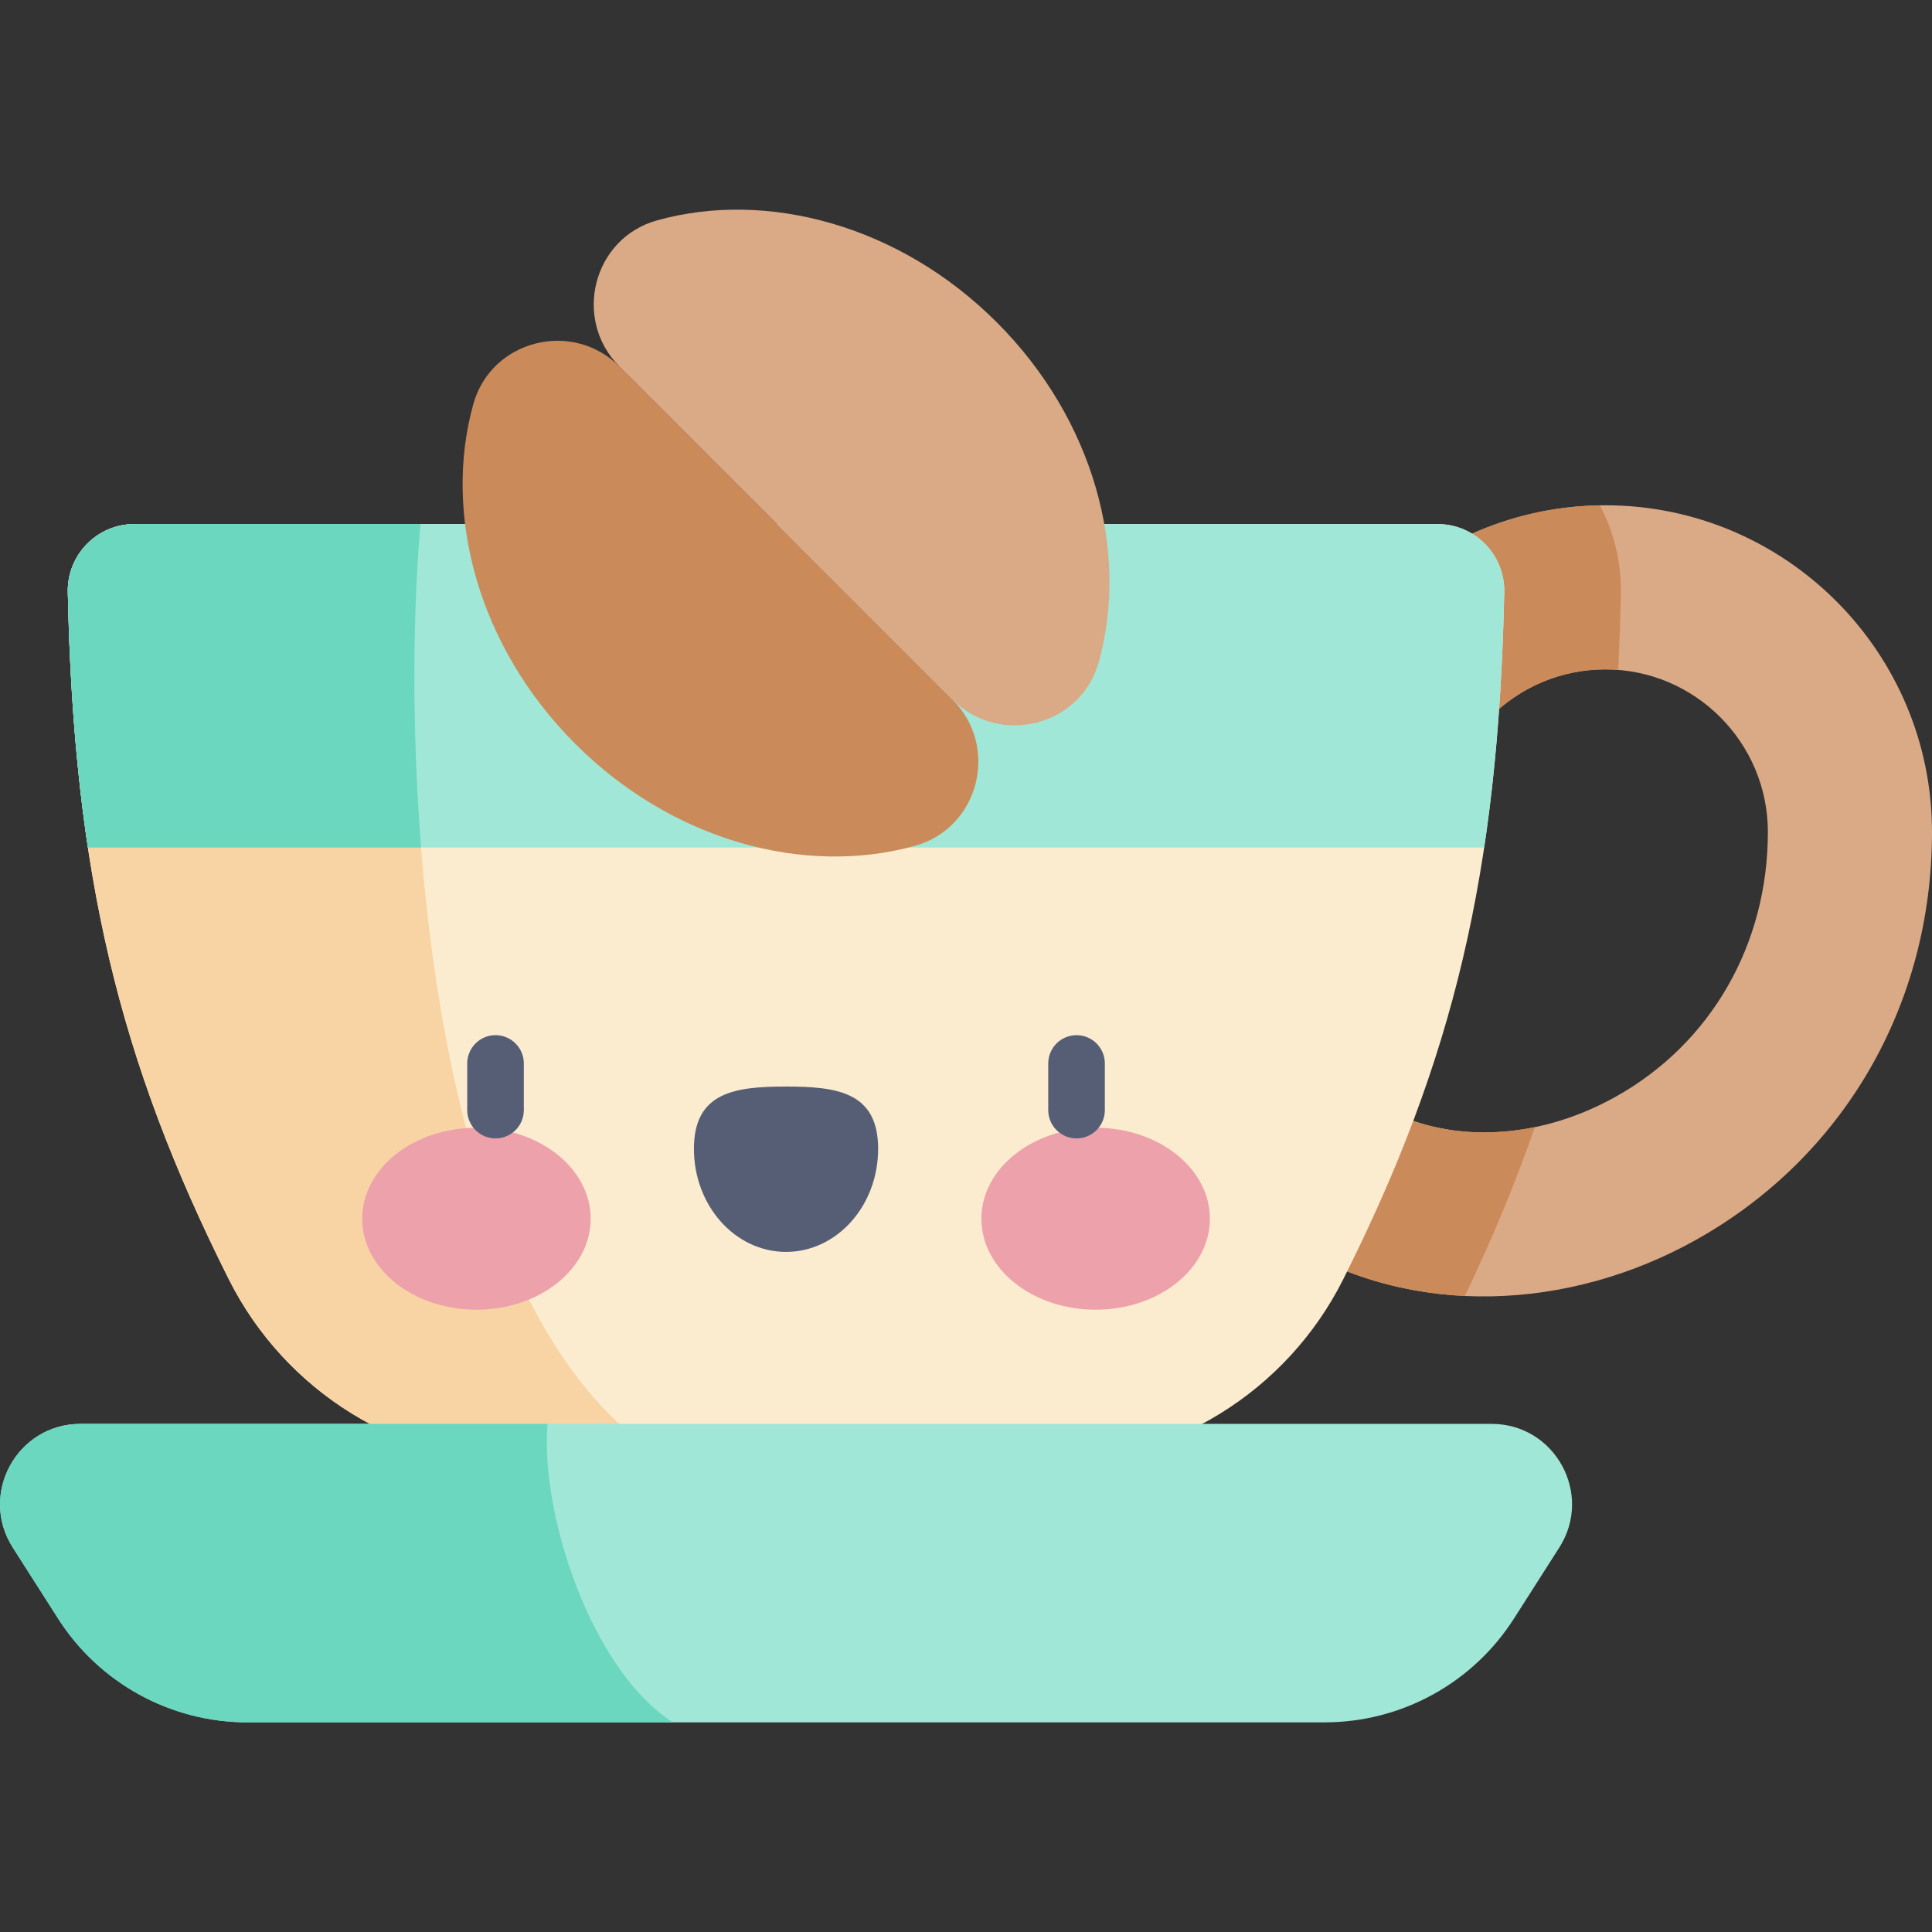 <svg id="Capa_1" enable-background="new 0 0 512 512" height="512" viewBox="0 0 512 512" width="512" xmlns="http://www.w3.org/2000/svg"><rect x="0" y="0" width="512" height="512" fill="#333333" stroke="none"/><g><path d="m341.657 329.343c-10.232-6.29-13.427-19.685-7.136-29.916 6.291-10.232 19.686-13.426 29.916-7.136 17.858 10.979 42.277 10.351 63.726-1.641 25.261-14.122 40.342-40.347 40.342-70.15 0-23.767-19.336-43.103-43.103-43.103s-43.103 19.336-43.103 43.103c0 12.011-9.737 21.747-21.747 21.747-12.011 0-21.747-9.737-21.747-21.747 0-47.75 38.848-86.598 86.598-86.598s86.598 38.848 86.598 86.598c0 45.779-23.407 86.197-62.612 108.115-33.547 18.753-75.046 20.824-107.732.728z" fill="#daa985"/><g fill="#cb8a5a"><path d="m388.209 343.45c7.232-15.136 13.378-29.904 18.542-44.748-15.14 3.126-30.229 1.019-42.314-6.411-10.23-6.29-23.625-3.096-29.916 7.136-6.291 10.231-3.096 23.625 7.136 29.916 14.298 8.791 30.283 13.34 46.552 14.107z"/><path d="m338.804 220.5c0 12.011 9.737 21.747 21.747 21.747 12.011 0 21.747-9.737 21.747-21.747 0-23.767 19.336-43.103 43.103-43.103 1.159 0 2.303.059 3.438.15.322-6.487.558-13.121.703-19.943.178-8.384-1.758-16.467-5.559-23.666-47.095.762-85.179 39.287-85.179 86.562z"/></g><path d="m398.645 156.948c-1.581 74.417-13.472 123.92-42.68 182.092-14.987 29.849-45.529 48.707-78.93 48.707h-137.454c-33.401 0-63.942-18.857-78.93-48.707-29.208-58.172-41.1-107.675-42.68-182.092-.21-9.904 7.744-18.062 17.65-18.062h345.373c9.906 0 17.861 8.158 17.651 18.062z" fill="#fbebcf"/><path d="m35.621 138.886c-9.906 0-17.861 8.158-17.651 18.062 1.581 74.417 13.472 123.92 42.68 182.092 14.987 29.849 45.529 48.707 78.93 48.707h38.494c-67.178-38.671-72.047-188.015-66.644-248.861z" fill="#f8d4a5"/><path d="m380.994 138.886h-345.373c-9.906 0-17.861 8.158-17.651 18.062.529 24.928 2.223 47.052 5.33 67.651h370.014c3.107-20.599 4.801-42.723 5.33-67.651.211-9.904-7.744-18.062-17.65-18.062z" fill="#a0e7d7"/><path d="m164.177 97.142c-12.501-12.501-34.014-7.068-38.749 9.965-8.111 29.177 1.284 64.278 27.026 90.02s60.844 35.137 90.02 27.026c17.033-4.735 22.466-26.249 9.965-38.749z" fill="#cb8a5a"/><path d="m164.177 97.142c-12.501-12.501-7.068-34.014 9.965-38.749 29.177-8.111 64.278 1.284 90.02 27.026s35.137 60.844 27.026 90.02c-4.735 17.033-26.249 22.466-38.749 9.965z" fill="#daa985"/><path d="m351.038 456.44h-285.461c-20.328 0-39.251-10.373-50.185-27.509l-12.013-18.826c-9.05-14.183 1.137-32.766 17.961-32.766h373.934c16.824 0 27.011 18.584 17.961 32.766l-12.013 18.826c-10.934 17.137-29.856 27.509-50.184 27.509z" fill="#a0e7d7"/><path d="m21.34 377.338c-16.824 0-27.011 18.584-17.961 32.766l12.013 18.827c10.934 17.137 29.857 27.509 50.185 27.509h112.747c-21.602-13.822-35.177-55.101-33.24-79.102z" fill="#6ad7be"/><path d="m35.621 138.886c-9.906 0-17.861 8.158-17.651 18.062.529 24.928 2.223 47.052 5.33 67.651h88.29c-2.655-33.62-2.011-64.863-.16-85.713z" fill="#6ad7be"/><g><g><ellipse cx="126.259" cy="322.975" fill="#eda1ab" rx="30.274" ry="24.109"/><ellipse cx="290.356" cy="322.975" fill="#eda1ab" rx="30.274" ry="24.109"/><path d="m232.716 304.451c0-15.085-10.928-16.502-24.409-16.502-13.48 0-24.409 1.417-24.409 16.502s10.928 27.313 24.409 27.313 24.409-12.229 24.409-27.313z" fill="#565e75"/></g><g fill="#565e75"><path d="m131.32 301.691c-4.142 0-7.5-3.358-7.5-7.5v-12.362c0-4.142 3.358-7.5 7.5-7.5s7.5 3.358 7.5 7.5v12.362c0 4.142-3.358 7.5-7.5 7.5z"/><path d="m285.295 301.691c-4.142 0-7.5-3.358-7.5-7.5v-12.362c0-4.142 3.358-7.5 7.5-7.5s7.5 3.358 7.5 7.5v12.362c0 4.142-3.358 7.5-7.5 7.5z"/></g></g></g></svg>
